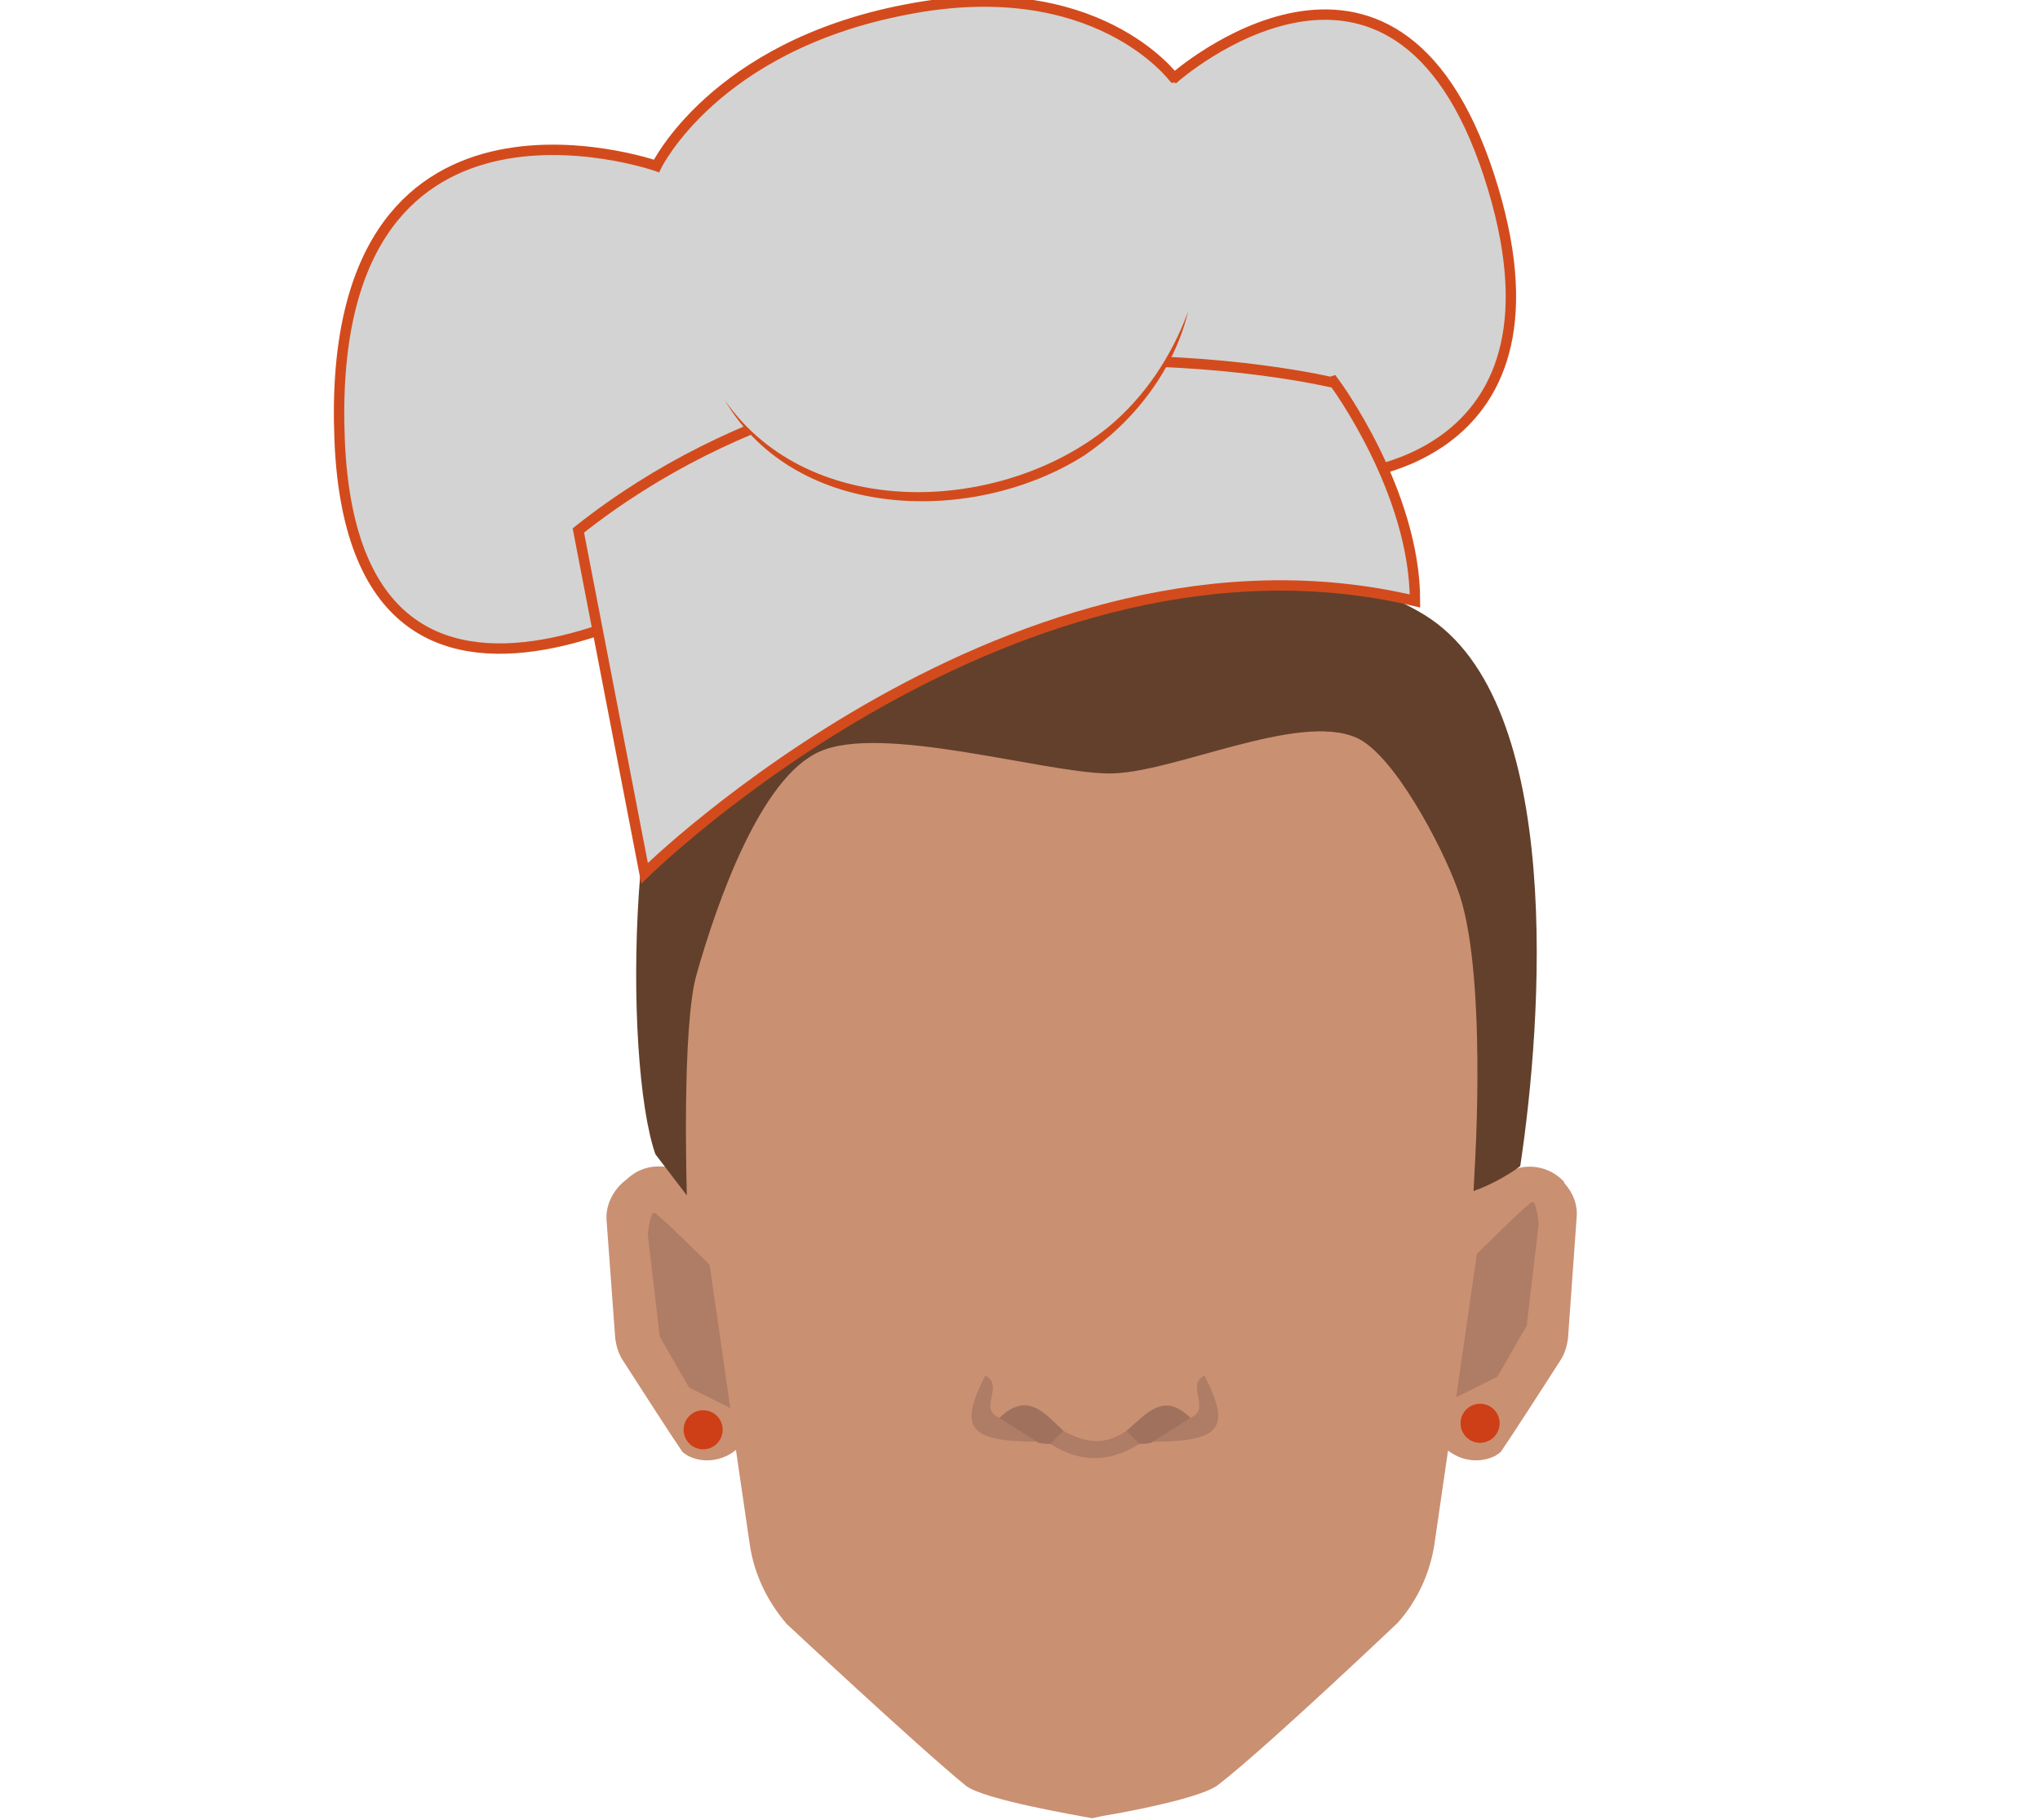 <?xml version="1.0" encoding="utf-8"?>
<!-- Generator: Adobe Illustrator 26.0.3, SVG Export Plug-In . SVG Version: 6.00 Build 0)  -->
<svg version="1.1" id="Layer_1" xmlns="http://www.w3.org/2000/svg" xmlns:xlink="http://www.w3.org/1999/xlink" x="0px" y="0px"
	 viewBox="0 0 188 167.8" style="enable-background:new 0 0 188 167.8;" xml:space="preserve">
<style type="text/css">
	.st0{fill:#CA9072;}
	.st1{fill:#AF7C66;}
	.st2{fill:#A0725D;}
	.st3{fill:#63402B;}
	.st4{fill:#D3D3D3;stroke:#D34B1C;stroke-width:0.958;stroke-miterlimit:10;}
	.st5{fill:#D3D3D3;}
	.st6{fill:#D34B1C;}
	.st7{fill:#CE3E17;}
</style>
<polygon class="st0" points="75.3,113.1 63.8,113.1 59.7,101.8 62.5,80.5 69.5,60.9 102.1,62.7 129.6,62.1 138.8,80.5 "/>
<g>
	<path class="st0" d="M65.5,109.8l-2.4-1.6c-1.6-1-3.7-0.9-5.1,0.3l-0.6,0.5c-1,0.9-1.6,2.2-1.5,3.5l0.8,10.9c0.1,0.7,0.3,1.4,0.7,2
		c1.4,2.2,4.9,7.6,5.4,8.3c0.1,0.2,0.3,0.3,0.6,0.5c2.4,1.2,5.3-0.3,5.9-2.9l2.2-9.2c0.2-1,0.1-2-0.4-2.9l-4.1-7.9
		C66.6,110.8,66.1,110.2,65.5,109.8z"/>
	<path class="st0" d="M135.9,109.8l3-1.7c1.7-1,3.9-0.6,5.2,0.8l0.1,0.2c0.8,0.9,1.2,2,1.1,3.1l-0.8,11.2c-0.1,0.7-0.3,1.4-0.7,2
		c-1.4,2.2-4.9,7.6-5.4,8.3c-0.1,0.2-0.3,0.3-0.6,0.5c-2.4,1.2-5.3-0.3-5.9-2.9l-2.2-9.2c-0.2-1-0.1-2,0.4-2.9l4-7.7
		C134.6,110.8,135.2,110.2,135.9,109.8z"/>
	<path class="st0" d="M138,88.6c-1.4-6.8-5-12.9-10.4-17.2l-4.2-3.5c-4.8-3.9-10.8-6.3-17-6.7l-5.6-0.3h-0.1l-5.6,0.3
		c-6.2,0.4-12.2,2.7-17,6.7l-4.3,3.5c-5.3,4.4-9,10.4-10.4,17.2c-0.5,2.5-0.9,4.5-0.9,4.6c0,0.5,2.7,14.8,2.7,14.8v8l0.2,1.1
		l3.7,25.3c0.4,2.7,1.6,5.2,3.4,7.3c0,0,12.2,11.4,16.5,14.9c1.6,1.3,10.6,2.8,11.6,3l0,0h0.1l0.9-0.2l0.6-0.1
		c2.9-0.5,8.8-1.7,10.1-2.8c4.4-3.4,16.5-14.9,16.5-14.9c1.8-2,3-4.6,3.4-7.3l3.7-25.5l0.1-0.9v-8c0,0,2.7-14.3,2.7-14.8
		C138.9,93,138.5,91,138,88.6z"/>
	<path class="st1" d="M134.2,128.8l1.9-13.2c0,0,4.7-4.7,5.1-4.8s0.6,2,0.6,2l-1.1,9.4l-2.7,4.7L134.2,128.8z"/>
	<path class="st1" d="M67.3,129.8l-1.9-13.2c0,0-4.7-4.7-5.1-4.8s-0.6,2-0.6,2l1.1,9.4l2.7,4.7L67.3,129.8z"/>
	<g>
		<path class="st1" d="M109.7,130.7c2-0.8-0.5-3,1.3-3.9c2.5,4.9,1.5,6.1-4.9,6.1C106.1,130.3,108.2,131,109.7,130.7z"/>
		<path class="st2" d="M109.7,130.7c-1.2,0.8-2.4,1.5-3.6,2.3c-0.4,0.1-0.7,0.1-1.1,0.1c-1.2,0.4-1.5-0.1-1.2-1.2
			C105.6,130.4,107.2,128.2,109.7,130.7z"/>
		<path class="st1" d="M92.1,130.7c-2-0.8,0.5-3-1.3-3.9c-2.5,4.9-1.5,6.1,4.9,6.1C95.8,130.3,93.6,131,92.1,130.7z"/>
		<path class="st2" d="M92.1,130.7c1.2,0.8,2.4,1.5,3.6,2.3c0.4,0.1,0.7,0.1,1.1,0.1c1.2,0.4,1.5-0.1,1.2-1.2
			C96.3,130.3,94.7,128.2,92.1,130.7z"/>
		<path class="st1" d="M96.8,133.1c0.4-0.4,0.8-0.9,1.2-1.2c2,1.1,3.8,1.4,5.8,0c0.4,0.4,0.8,0.8,1.2,1.2
			C102.3,134.8,99.6,134.9,96.8,133.1z"/>
	</g>
</g>
<g id="Calque_7">
	<path class="st3" d="M63.3,110.2c0,0-0.5-15.6,0.9-20.4c1.9-6.7,5.9-18.1,11.3-20.5c5.7-2.6,20.5,1.9,26.6,2
		c5.8,0.1,17.4-5.7,22.9-3.3c3.4,1.5,7.8,9.8,9.3,13.9c2.8,7.3,1.6,25.9,1.6,25.9l-0.1,2c1.4-0.5,3.1-1.4,4.3-2.3
		c2-13.2,4.2-42.8-8.8-50.8c-5.6-3.5-22-8.6-28-9.3s-18.5,1-24.7,2.5c-6.4,1.5-8.2,5.2-13.3,9.8c-7.6,6.7-7.9,38.1-4.9,46.7
		L63.3,110.2z"/>
</g>
<g>
	<path class="st4" d="M123.5,43.9c0,0,22.5-0.9,13.7-27.8c-8.8-26.8-29-8.9-29-8.9S101-2.6,83.4,0.9C65.8,4.3,60.5,15.3,60.5,15.3
		S29.8,4.6,31.3,40.6c1.5,36,38.2,10.3,38.2,10.3"/>
	<path class="st4" d="M53.3,48.9l6.1,31.6c0,0,34.3-33.8,71-25.1c0-10.1-7.4-20.1-7.4-20.1S82.8,25.5,53.3,48.9z"/>
	<g>
		<path class="st5" d="M66.8,36.9c0,0,5.9,11.1,22.6,8.4c16.7-2.7,20-16.8,20-16.8"/>
		<path class="st6" d="M66.8,36.9c7.8,11.2,25.4,10.5,35.3,2.5c3.4-2.8,5.9-6.6,7.4-10.7c-1.3,5.4-5,10.2-9.6,13.3
			C89.8,48.4,73.4,48.1,66.8,36.9L66.8,36.9z"/>
	</g>
</g>
<circle class="st7" cx="64.8" cy="131.8" r="1.8"/>
<circle class="st7" cx="136.4" cy="131.2" r="1.8"/>
</svg>
